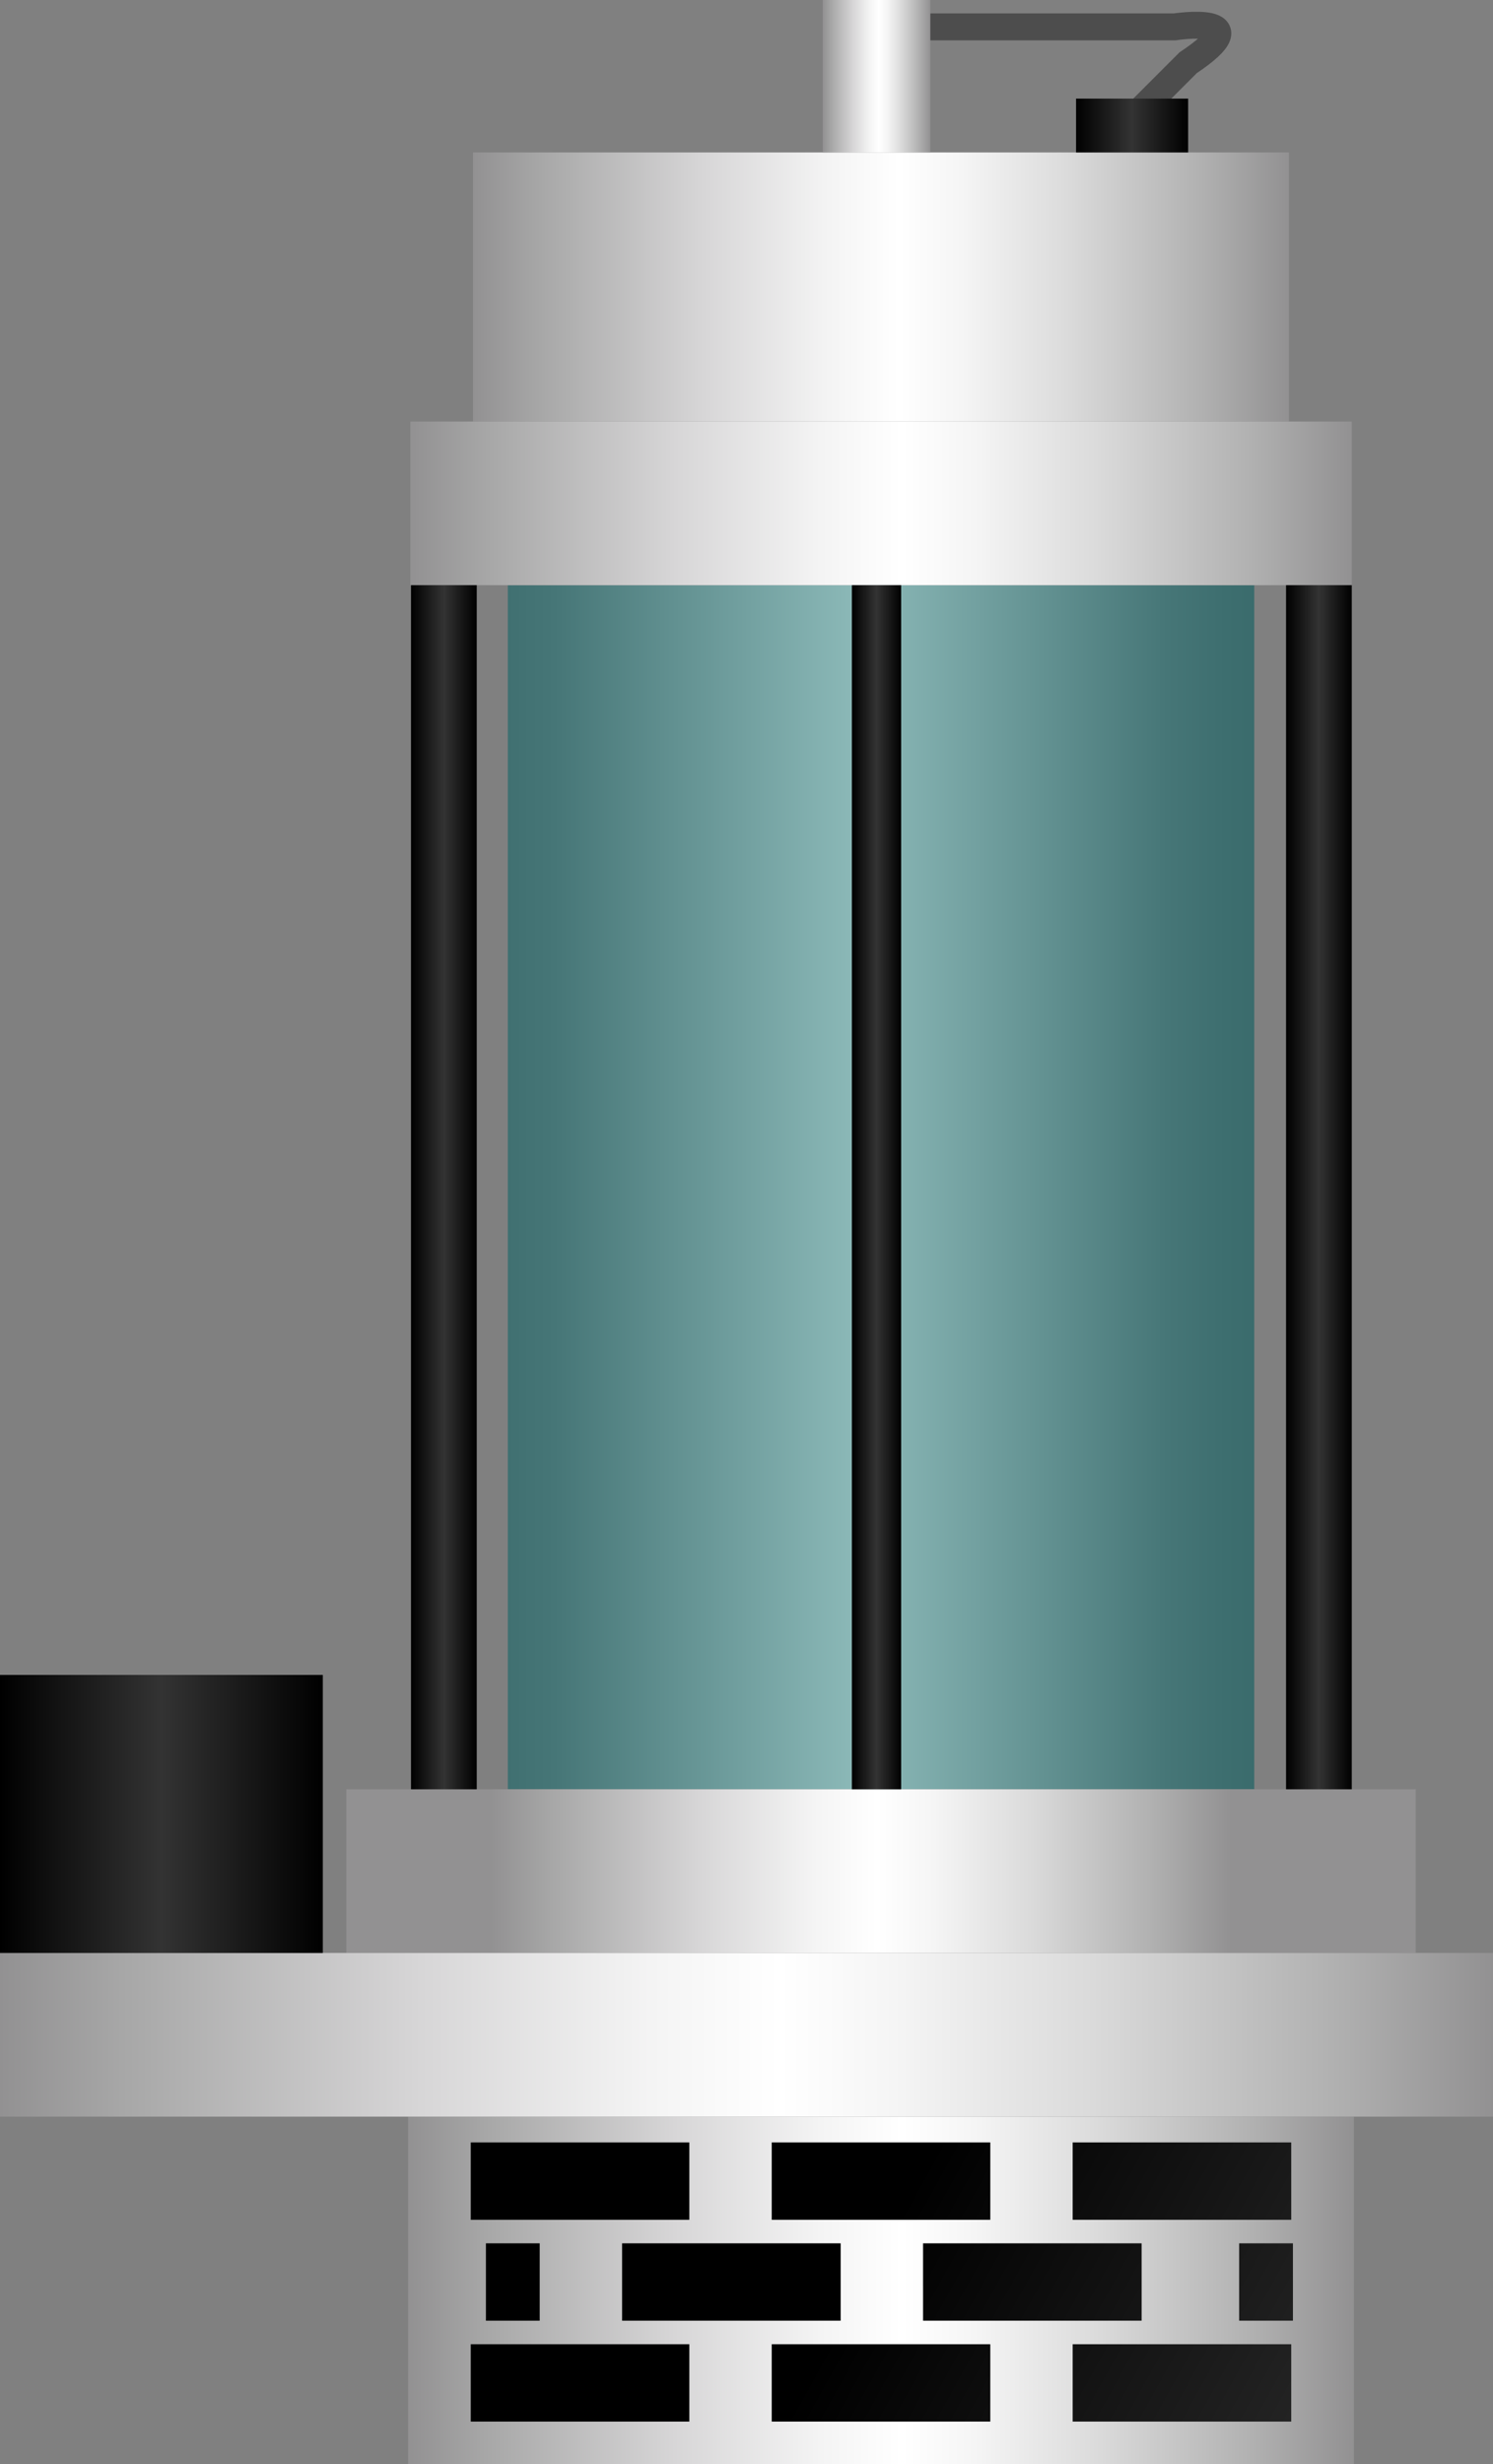 <?xml version="1.0" encoding="utf-8"?>
<!-- Generator: Adobe Illustrator 15.0.0, SVG Export Plug-In . SVG Version: 6.00 Build 0)  -->
<!DOCTYPE svg PUBLIC "-//W3C//DTD SVG 1.0//EN" "http://www.w3.org/TR/2001/REC-SVG-20010904/DTD/svg10.dtd">
<svg version="1.0" id="_x37_1" xmlns="http://www.w3.org/2000/svg" xmlns:xlink="http://www.w3.org/1999/xlink" x="0px" y="0px"
	 width="55.5px" height="91.583px" viewBox="0 0 55.5 91.583" enable-background="new 0 0 55.5 91.583" xml:space="preserve">
<rect x="0" y="0" width="55.5" height="91.583" fill="#808080" stroke="none"/>
<g>
	<linearGradient id="SVGID_1_" gradientUnits="userSpaceOnUse" x1="17.584" y1="10.666" x2="47.918" y2="10.666">
		<stop  offset="0" style="stop-color:#929192"/>
		<stop  offset="0.082" style="stop-color:#A7A7A7"/>
		<stop  offset="0.282" style="stop-color:#D7D6D7"/>
		<stop  offset="0.436" style="stop-color:#F4F4F4"/>
		<stop  offset="0.522" style="stop-color:#FFFFFF"/>
		<stop  offset="0.599" style="stop-color:#F5F5F5"/>
		<stop  offset="0.728" style="stop-color:#DBDBDB"/>
		<stop  offset="0.892" style="stop-color:#B1B1B1"/>
		<stop  offset="1" style="stop-color:#929192"/>
	</linearGradient>
	<rect x="17.584" y="5.666" fill="url(#SVGID_1_)" width="30.334" height="10"/>
	<linearGradient id="SVGID_2_" gradientUnits="userSpaceOnUse" x1="9.25" y1="44.124" x2="54.75" y2="44.124">
		<stop  offset="0" style="stop-color:#2E6060"/>
		<stop  offset="0.101" style="stop-color:#326464"/>
		<stop  offset="0.211" style="stop-color:#407071"/>
		<stop  offset="0.25" style="stop-color:#467677"/>
		<stop  offset="0.5" style="stop-color:#8DBAB9"/>
		<stop  offset="0.75" style="stop-color:#467677"/>
		<stop  offset="0.798" style="stop-color:#3D6E6F"/>
		<stop  offset="0.897" style="stop-color:#326464"/>
		<stop  offset="1" style="stop-color:#2E6060"/>
	</linearGradient>
	<rect x="18.877" y="21.749" fill="url(#SVGID_2_)" width="27.748" height="44.75"/>
	<linearGradient id="SVGID_3_" gradientUnits="userSpaceOnUse" x1="15.252" y1="18.707" x2="50.25" y2="18.707">
		<stop  offset="0" style="stop-color:#929192"/>
		<stop  offset="0.082" style="stop-color:#A7A7A7"/>
		<stop  offset="0.282" style="stop-color:#D7D6D7"/>
		<stop  offset="0.436" style="stop-color:#F4F4F4"/>
		<stop  offset="0.522" style="stop-color:#FFFFFF"/>
		<stop  offset="0.599" style="stop-color:#F5F5F5"/>
		<stop  offset="0.728" style="stop-color:#DBDBDB"/>
		<stop  offset="0.892" style="stop-color:#B1B1B1"/>
		<stop  offset="1" style="stop-color:#929192"/>
	</linearGradient>
	<rect x="15.252" y="15.666" fill="url(#SVGID_3_)" width="34.998" height="6.083"/>
	<linearGradient id="SVGID_4_" gradientUnits="userSpaceOnUse" x1="18.25" y1="69.54" x2="45.75" y2="69.54">
		<stop  offset="0" style="stop-color:#929192"/>
		<stop  offset="0.082" style="stop-color:#A7A7A7"/>
		<stop  offset="0.282" style="stop-color:#D7D6D7"/>
		<stop  offset="0.436" style="stop-color:#F4F4F4"/>
		<stop  offset="0.522" style="stop-color:#FFFFFF"/>
		<stop  offset="0.599" style="stop-color:#F5F5F5"/>
		<stop  offset="0.728" style="stop-color:#DBDBDB"/>
		<stop  offset="0.892" style="stop-color:#B1B1B1"/>
		<stop  offset="1" style="stop-color:#929192"/>
	</linearGradient>
	<rect x="12.875" y="66.499" fill="url(#SVGID_4_)" width="39.752" height="6.083"/>
	<linearGradient id="SVGID_5_" gradientUnits="userSpaceOnUse" x1="15.169" y1="85.124" x2="50.333" y2="85.124">
		<stop  offset="0" style="stop-color:#929192"/>
		<stop  offset="0.082" style="stop-color:#A7A7A7"/>
		<stop  offset="0.282" style="stop-color:#D7D6D7"/>
		<stop  offset="0.436" style="stop-color:#F4F4F4"/>
		<stop  offset="0.522" style="stop-color:#FFFFFF"/>
		<stop  offset="0.599" style="stop-color:#F5F5F5"/>
		<stop  offset="0.728" style="stop-color:#DBDBDB"/>
		<stop  offset="0.892" style="stop-color:#B1B1B1"/>
		<stop  offset="1" style="stop-color:#929192"/>
	</linearGradient>
	<rect x="15.169" y="78.665" fill="url(#SVGID_5_)" width="35.164" height="12.918"/>
	<linearGradient id="SVGID_6_" gradientUnits="userSpaceOnUse" x1="0" y1="75.624" x2="55.5" y2="75.624">
		<stop  offset="0" style="stop-color:#929192"/>
		<stop  offset="0.082" style="stop-color:#A7A7A7"/>
		<stop  offset="0.282" style="stop-color:#D7D6D7"/>
		<stop  offset="0.436" style="stop-color:#F4F4F4"/>
		<stop  offset="0.522" style="stop-color:#FFFFFF"/>
		<stop  offset="0.599" style="stop-color:#F5F5F5"/>
		<stop  offset="0.728" style="stop-color:#DBDBDB"/>
		<stop  offset="0.892" style="stop-color:#B1B1B1"/>
		<stop  offset="1" style="stop-color:#929192"/>
	</linearGradient>
	<rect y="72.582" fill="url(#SVGID_6_)" width="55.5" height="6.083"/>
	<linearGradient id="SVGID_7_" gradientUnits="userSpaceOnUse" x1="0" y1="67.415" x2="12" y2="67.415">
		<stop  offset="0" style="stop-color:#000000"/>
		<stop  offset="0.5" style="stop-color:#333333"/>
		<stop  offset="1" style="stop-color:#000000"/>
	</linearGradient>
	<rect y="62.249" fill="url(#SVGID_7_)" width="12" height="10.333"/>
	<linearGradient id="SVGID_8_" gradientUnits="userSpaceOnUse" x1="30.583" y1="2.833" x2="34.584" y2="2.833">
		<stop  offset="0" style="stop-color:#929192"/>
		<stop  offset="0.082" style="stop-color:#A7A7A7"/>
		<stop  offset="0.282" style="stop-color:#D7D6D7"/>
		<stop  offset="0.436" style="stop-color:#F4F4F4"/>
		<stop  offset="0.522" style="stop-color:#FFFFFF"/>
		<stop  offset="0.599" style="stop-color:#F5F5F5"/>
		<stop  offset="0.728" style="stop-color:#DBDBDB"/>
		<stop  offset="0.892" style="stop-color:#B1B1B1"/>
		<stop  offset="1" style="stop-color:#929192"/>
	</linearGradient>
	<rect x="30.583" fill="url(#SVGID_8_)" width="4.001" height="5.666"/>
	<linearGradient id="SVGID_9_" gradientUnits="userSpaceOnUse" x1="31.667" y1="44.124" x2="33.5" y2="44.124">
		<stop  offset="0" style="stop-color:#000000"/>
		<stop  offset="0.5" style="stop-color:#333333"/>
		<stop  offset="1" style="stop-color:#000000"/>
	</linearGradient>
	<rect x="31.667" y="21.749" fill="url(#SVGID_9_)" width="1.833" height="44.75"/>
	<linearGradient id="SVGID_10_" gradientUnits="userSpaceOnUse" x1="15.279" y1="44.124" x2="17.723" y2="44.124">
		<stop  offset="0" style="stop-color:#000000"/>
		<stop  offset="0.5" style="stop-color:#333333"/>
		<stop  offset="1" style="stop-color:#000000"/>
	</linearGradient>
	<rect x="15.279" y="21.749" fill="url(#SVGID_10_)" width="2.443" height="44.75"/>
	<linearGradient id="SVGID_11_" gradientUnits="userSpaceOnUse" x1="47.807" y1="44.124" x2="50.25" y2="44.124">
		<stop  offset="0" style="stop-color:#000000"/>
		<stop  offset="0.5" style="stop-color:#333333"/>
		<stop  offset="1" style="stop-color:#000000"/>
	</linearGradient>
	<rect x="47.807" y="21.749" fill="url(#SVGID_11_)" width="2.443" height="44.75"/>
	<g>
		<g>
			<linearGradient id="SVGID_12_" gradientUnits="userSpaceOnUse" x1="73.133" y1="109.609" x2="31.138" y2="86.362">
				<stop  offset="0" style="stop-color:#000000"/>
				<stop  offset="0.5" style="stop-color:#333333"/>
				<stop  offset="1" style="stop-color:#000000"/>
			</linearGradient>
			<rect x="17.5" y="79.624" fill="url(#SVGID_12_)" width="8.125" height="2.875"/>
			<linearGradient id="SVGID_13_" gradientUnits="userSpaceOnUse" x1="75.762" y1="104.872" x2="33.762" y2="81.622">
				<stop  offset="0" style="stop-color:#000000"/>
				<stop  offset="0.5" style="stop-color:#333333"/>
				<stop  offset="1" style="stop-color:#000000"/>
			</linearGradient>
			<rect x="28.688" y="79.624" fill="url(#SVGID_13_)" width="8.125" height="2.875"/>
			<linearGradient id="SVGID_14_" gradientUnits="userSpaceOnUse" x1="78.386" y1="100.131" x2="36.386" y2="76.881">
				<stop  offset="0" style="stop-color:#000000"/>
				<stop  offset="0.5" style="stop-color:#333333"/>
				<stop  offset="1" style="stop-color:#000000"/>
			</linearGradient>
			<rect x="39.875" y="79.624" fill="url(#SVGID_14_)" width="8.125" height="2.875"/>
		</g>
		<g>
			<linearGradient id="SVGID_15_" gradientUnits="userSpaceOnUse" x1="72.874" y1="110.103" x2="30.869" y2="86.85">
				<stop  offset="0" style="stop-color:#000000"/>
				<stop  offset="0.5" style="stop-color:#333333"/>
				<stop  offset="1" style="stop-color:#000000"/>
			</linearGradient>
			<rect x="23.125" y="83.374" fill="url(#SVGID_15_)" width="8.125" height="2.875"/>
			<linearGradient id="SVGID_16_" gradientUnits="userSpaceOnUse" x1="75.492" y1="105.359" x2="33.492" y2="82.109">
				<stop  offset="0" style="stop-color:#000000"/>
				<stop  offset="0.5" style="stop-color:#333333"/>
				<stop  offset="1" style="stop-color:#000000"/>
			</linearGradient>
			<rect x="34.313" y="83.374" fill="url(#SVGID_16_)" width="8.125" height="2.875"/>
		</g>
		<linearGradient id="SVGID_17_" gradientUnits="userSpaceOnUse" x1="77.53" y1="101.678" x2="35.53" y2="78.428">
			<stop  offset="0" style="stop-color:#000000"/>
			<stop  offset="0.5" style="stop-color:#333333"/>
			<stop  offset="1" style="stop-color:#000000"/>
		</linearGradient>
		<rect x="46.063" y="83.374" fill="url(#SVGID_17_)" width="2" height="2.875"/>
		<linearGradient id="SVGID_18_" gradientUnits="userSpaceOnUse" x1="70.962" y1="113.542" x2="28.962" y2="90.292">
			<stop  offset="0" style="stop-color:#000000"/>
			<stop  offset="0.5" style="stop-color:#333333"/>
			<stop  offset="1" style="stop-color:#000000"/>
		</linearGradient>
		<rect x="18.063" y="83.374" fill="url(#SVGID_18_)" width="2" height="2.875"/>
		<g>
			<linearGradient id="SVGID_19_" gradientUnits="userSpaceOnUse" x1="69.96" y1="115.353" x2="27.959" y2="92.103">
				<stop  offset="0" style="stop-color:#000000"/>
				<stop  offset="0.5" style="stop-color:#333333"/>
				<stop  offset="1" style="stop-color:#000000"/>
			</linearGradient>
			<rect x="17.5" y="87.124" fill="url(#SVGID_19_)" width="8.125" height="2.875"/>
			<linearGradient id="SVGID_20_" gradientUnits="userSpaceOnUse" x1="72.584" y1="110.612" x2="30.584" y2="87.362">
				<stop  offset="0" style="stop-color:#000000"/>
				<stop  offset="0.5" style="stop-color:#333333"/>
				<stop  offset="1" style="stop-color:#000000"/>
			</linearGradient>
			<rect x="28.688" y="87.124" fill="url(#SVGID_20_)" width="8.125" height="2.875"/>
			<linearGradient id="SVGID_21_" gradientUnits="userSpaceOnUse" x1="75.209" y1="105.873" x2="33.209" y2="82.623">
				<stop  offset="0" style="stop-color:#000000"/>
				<stop  offset="0.5" style="stop-color:#333333"/>
				<stop  offset="1" style="stop-color:#000000"/>
			</linearGradient>
			<rect x="39.875" y="87.124" fill="url(#SVGID_21_)" width="8.125" height="2.875"/>
		</g>
	</g>
	<path fill="none" stroke="#4D4D4D" d="M34.584,0.999h9.083c0,0,3.25-0.5,0.5,1.333l-2.124,2.124"/>
	<linearGradient id="SVGID_22_" gradientUnits="userSpaceOnUse" x1="40.001" y1="4.665" x2="44.167" y2="4.665">
		<stop  offset="0" style="stop-color:#000000"/>
		<stop  offset="0.5" style="stop-color:#333333"/>
		<stop  offset="1" style="stop-color:#000000"/>
	</linearGradient>
	<rect x="40.001" y="3.665" fill="url(#SVGID_22_)" width="4.166" height="2.001"/>
</g>
</svg>
